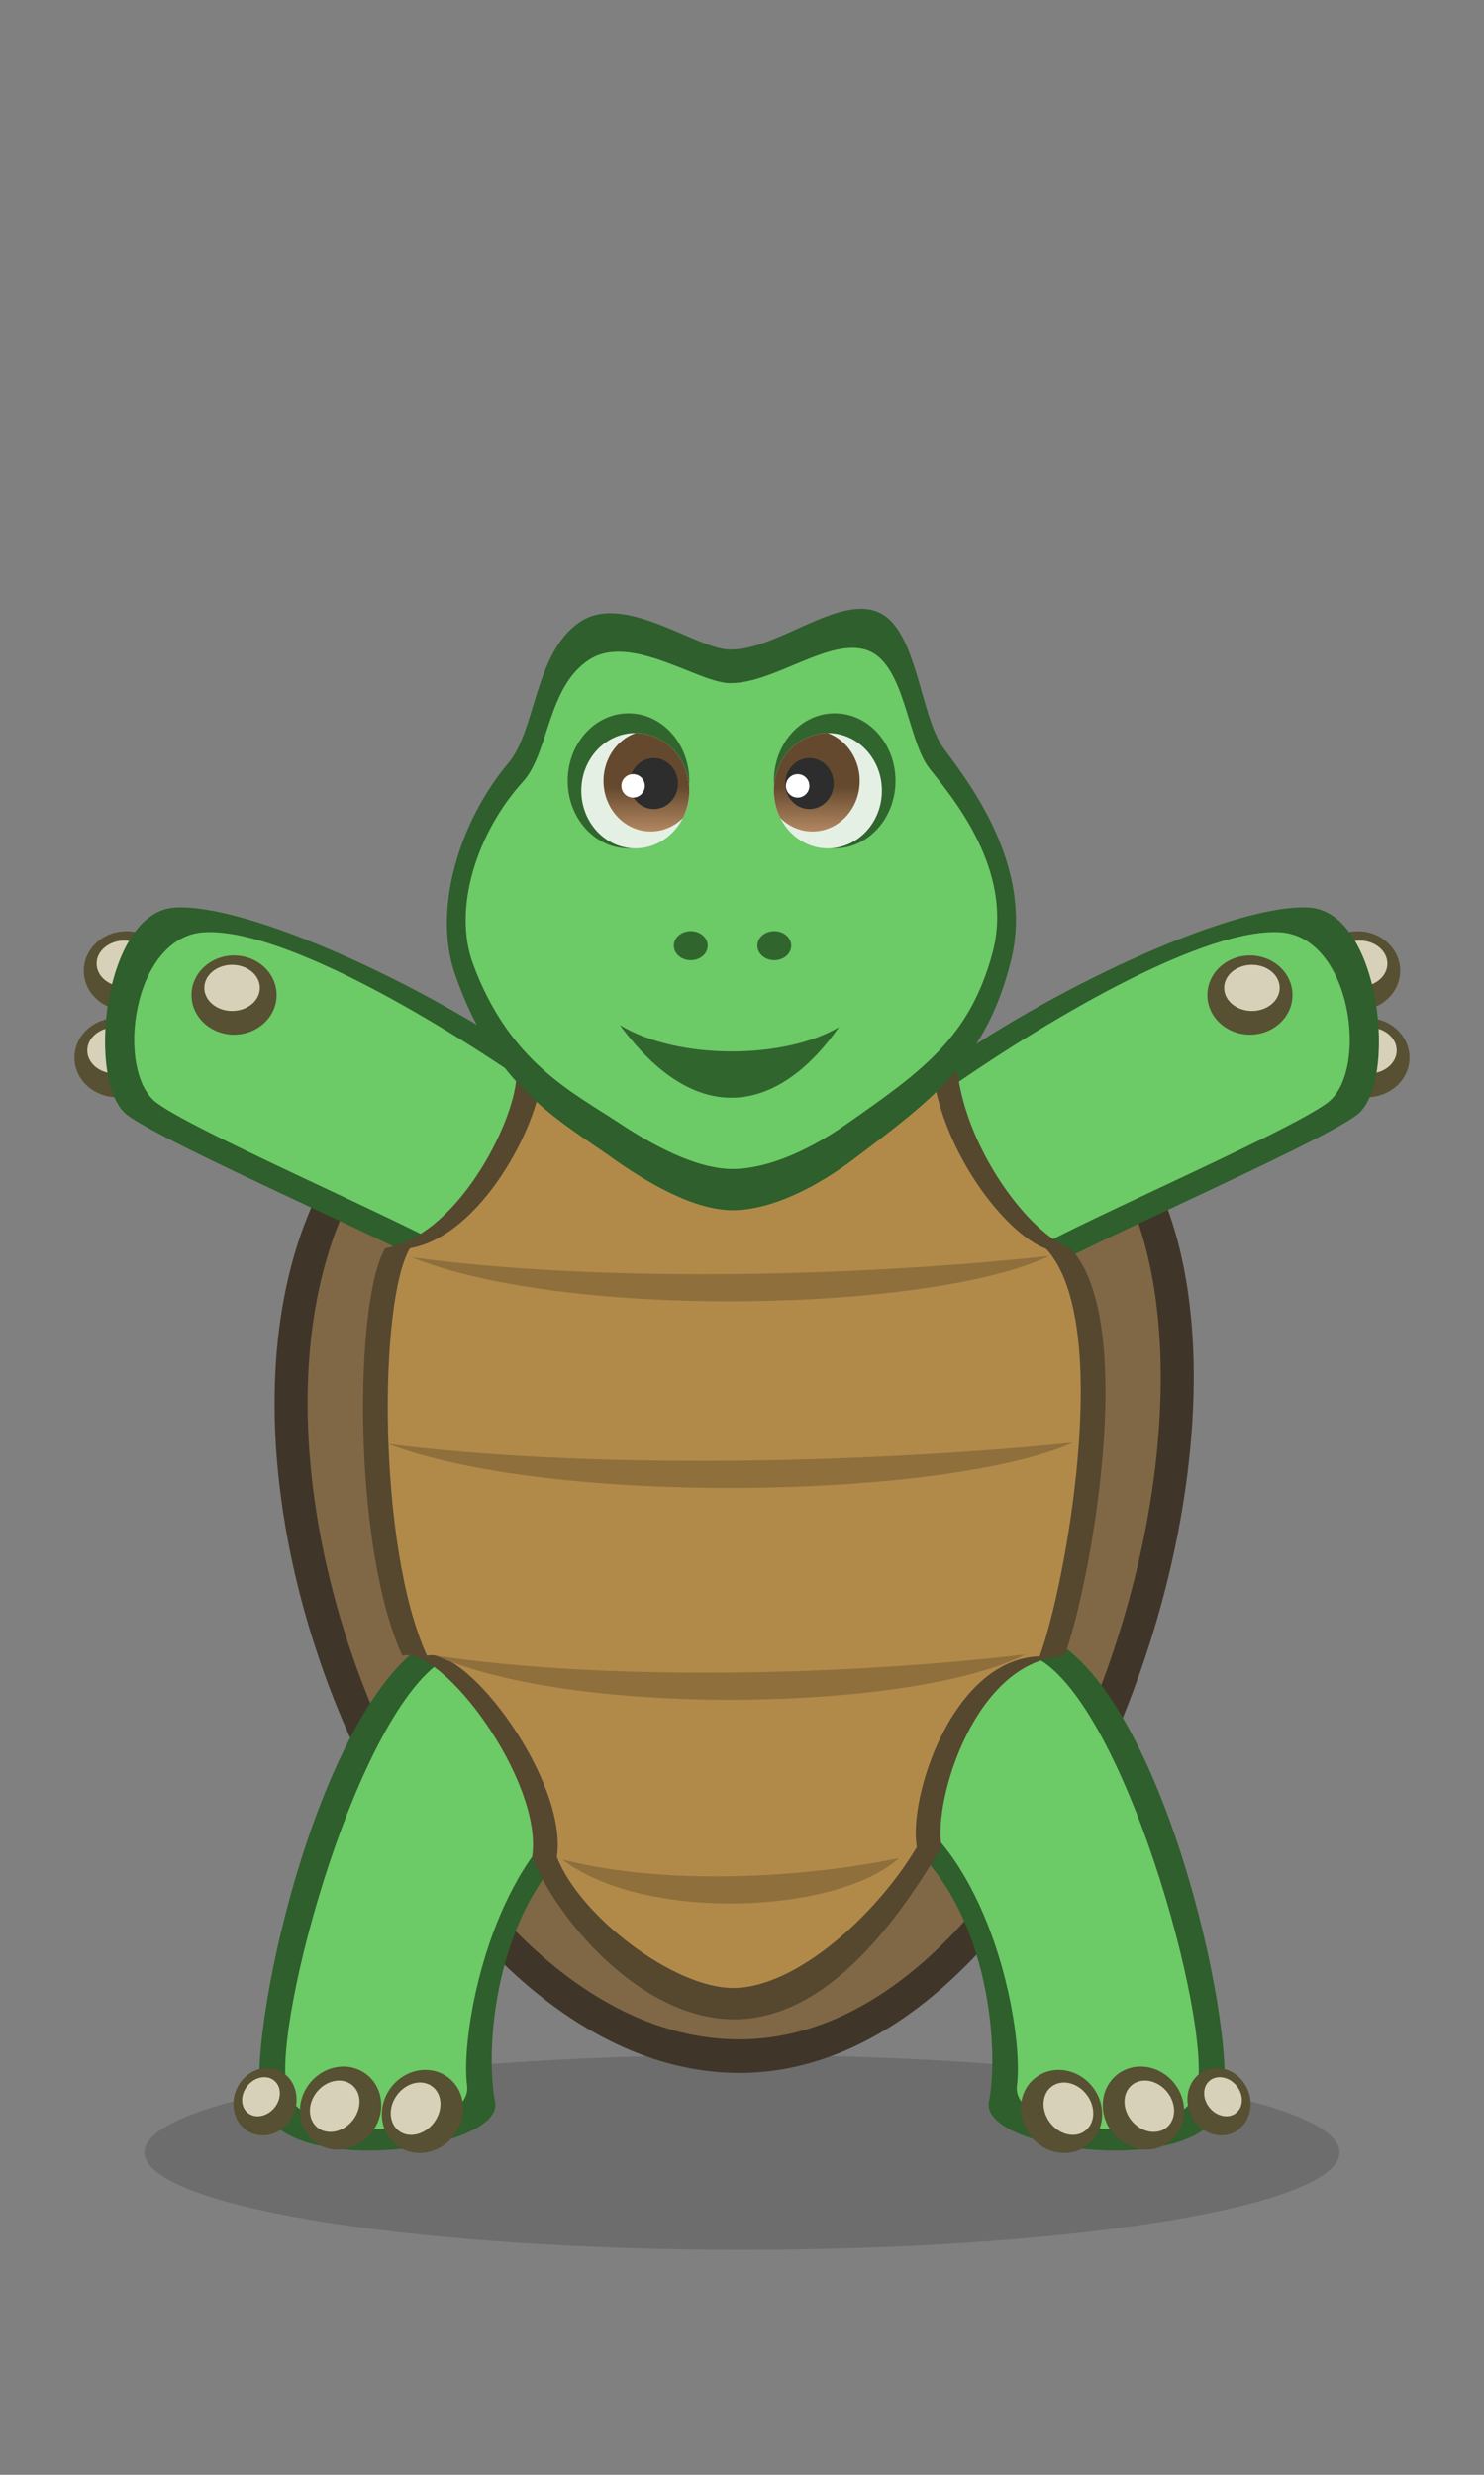 <svg xmlns:dc="http://purl.org/dc/elements/1.1/" xmlns:cc="http://creativecommons.org/ns#" xmlns:rdf="http://www.w3.org/1999/02/22-rdf-syntax-ns#" xmlns="http://www.w3.org/2000/svg" xmlns:xlink="http://www.w3.org/1999/xlink" width="120" height="200" viewBox="0 0 120 200" version="1.1" id="svg8"><rect x="0" y="0" width="120" height="200" fill="#808080" stroke="none"/><defs id="defs2"><linearGradient id="linearGradient958"><stop style="stop-color:#65492e;stop-opacity:1" offset="0" id="stop954"/><stop style="stop-color:#b88c65;stop-opacity:1" offset="1" id="stop956"/></linearGradient><linearGradient xlink:href="#linearGradient958" id="linearGradient960" x1="52.39" y1="73.57" x2="52.39" y2="77.424" gradientUnits="userSpaceOnUse" gradientTransform="translate(-.382 -10)"/><linearGradient xlink:href="#linearGradient958" id="linearGradient1005" gradientUnits="userSpaceOnUse" x1="52.39" y1="73.57" x2="52.39" y2="77.424" gradientTransform="matrix(-1 0 0 1 118.7 -10)"/></defs><g id="layer1" style="display:inline"><ellipse style="display:inline;opacity:.999;fill:#000;fill-opacity:.149;stroke:none;stroke-width:1;stroke-miterlimit:4;stroke-dasharray:none;stroke-opacity:.996" id="path1535" cx="60" cy="173.948" rx="48.32" ry="7.872"/><ellipse style="opacity:.999;fill:#575032;fill-opacity:1;stroke:none;stroke-width:1.5;stroke-opacity:.996" id="path1104-2" cx="9.464" cy="85.472" rx="3.441" ry="3.199"/><ellipse style="opacity:.999;fill:#d7d1ba;fill-opacity:1;stroke:none;stroke-width:1.5;stroke-opacity:.996" id="path1104-6-61" cx="9.304" cy="84.894" rx="2.245" ry="1.864"/><ellipse style="opacity:.999;fill:#575032;fill-opacity:1;stroke:none;stroke-width:1.5;stroke-opacity:.996" id="path1104-0" cx="10.218" cy="78.454" rx="3.441" ry="3.199"/><ellipse style="opacity:.999;fill:#d7d1ba;fill-opacity:1;stroke:none;stroke-width:1.5;stroke-opacity:.996" id="path1104-6-6" cx="10.058" cy="77.875" rx="2.245" ry="1.864"/><use x="0" y="0" xlink:href="#path1104-2" id="use1270" width="100%" height="100%" transform="matrix(-1 0 0 1 120 0)"/><use x="0" y="0" xlink:href="#path1104-6-61" id="use1272" width="100%" height="100%" transform="matrix(-1 0 0 1 120 0)"/><use x="0" y="0" xlink:href="#path1104-0" id="use1274" width="100%" height="100%" transform="matrix(-1 0 0 1 120 0)"/><use x="0" y="0" xlink:href="#path1104-6-6" id="use1276" width="100%" height="100%" transform="matrix(-1 0 0 1 120 0)"/><path style="fill:#3f3629;fill-opacity:1;stroke:none;stroke-width:1px;stroke-linecap:butt;stroke-linejoin:miter;stroke-opacity:1" d="M89.538 89.84c17.926 17.403-1.006 77.684-29.738 77.684-27.787 0-49.49-54.713-30.317-76.893 12.94-14.97 50.474-9.81 60.055-.79z" id="path1060-9"/><path style="fill:#806846;fill-opacity:1;stroke:none;stroke-width:1px;stroke-linecap:butt;stroke-linejoin:miter;stroke-opacity:1" d="M87.372 90.951c16.639 16.546-.934 73.86-27.603 73.86-25.792 0-45.936-52.02-28.14-73.108 12.011-14.233 46.85-9.327 55.743-.752z" id="path1060"/><use x="0" y="0" xlink:href="#path1082-3" id="use1280" width="100%" height="100%" transform="matrix(-1 0 0 1 120 0)"/><use x="0" y="0" xlink:href="#path1082" id="use1282" width="100%" height="100%" transform="matrix(-1 0 0 1 120 0)"/><use x="0" y="0" xlink:href="#path1162-8" id="use1278" width="100%" height="100%" transform="matrix(-1 0 0 1 120 0)"/><path style="fill:#2e5f2c;fill-opacity:1;stroke:none;stroke-width:1px;stroke-linecap:butt;stroke-linejoin:miter;stroke-opacity:1" d="M46.106 149.328c-5.998 5.554-6.931 16.048-6.074 20.543.746 3.916-16.937 6.26-18.829.332-1.506-4.719 4.235-32.057 13.487-37.601 7.387-4.427 11.8 13.861 11.416 16.726z" id="path1162-8"/><path style="fill:#2e5f2c;fill-opacity:1;stroke:none;stroke-width:1px;stroke-linecap:butt;stroke-linejoin:miter;stroke-opacity:1" d="M43.584 86.064c-9.452-6.618-23.601-13.07-29.442-12.72-5.84.352-7.196 14.252-3.856 16.766 3.341 2.513 24.388 11.543 26.758 13.392 2.37 1.85 9.707-13.431 6.54-17.438z" id="path1082-3"/><path style="fill:#6cca67;fill-opacity:1;stroke:none;stroke-width:1px;stroke-linecap:butt;stroke-linejoin:miter;stroke-opacity:1" d="M43.709 88.28C34.256 81.66 22.342 74.99 16.5 75.34c-5.84.352-7.196 11.256-3.856 13.77 3.341 2.513 22.474 10.673 24.843 12.523 2.37 1.85 9.388-9.346 6.22-13.353z" id="path1082"/><path style="fill:#6cca67;fill-opacity:1;stroke:none;stroke-width:1px;stroke-linecap:butt;stroke-linejoin:miter;stroke-opacity:1" d="M45.292 147.44c-5.998 5.553-8.037 17.145-7.522 21.098.516 3.954-12.48 5.028-14.414.8-1.828-3.992 5.19-30.581 12.484-35.16 7.294-4.578 9.837 10.396 9.452 13.261z" id="path1162"/><use x="0" y="0" xlink:href="#path1162" id="use1284" width="100%" height="100%" transform="matrix(-1 0 0 1 120 0)"/><path style="fill:#56472f;fill-opacity:1;stroke:none;stroke-width:1px;stroke-linecap:butt;stroke-linejoin:miter;stroke-opacity:1" d="M77.454 86.872c.856 6.16 5.667 12.72 9.148 14.062 5.546 6.006 1.449 27.692-.542 32.92-7.12.244-10.64 11.547-9.919 15.413-3.275 5.495-9.06 13.928-16.767 13.923-7.706-.005-14.494-8.345-16.344-13.123.917-6.067-7.196-17.004-10.504-16.272-4.018-8.8-3.915-28.654-1.377-32.915 5.802-1.03 10.358-10 10.602-13.734 5.363-4.48 32.986-3.539 35.703-.274z" id="path1038-0"/><use x="0" y="0" xlink:href="#path1104" id="use1286" width="100%" height="100%" transform="matrix(-1 0 0 1 120 0)"/><path style="fill:#b18a4a;fill-opacity:1;stroke:none;stroke-width:1px;stroke-linecap:butt;stroke-linejoin:miter;stroke-opacity:1" d="M75.454 86.872c.856 6.16 5.667 12.72 9.148 14.062 5.546 6.006 1.449 27.692-.542 32.92-7.12.244-10.64 11.547-9.919 15.413-3.275 5.495-9.786 11.391-14.859 11.391-4.809 0-12.402-5.813-14.252-10.59.917-6.068-7.196-17.005-10.504-16.273-4.018-8.8-3.915-28.654-1.377-32.915 5.802-1.03 10.358-10 10.602-13.734 5.363-4.48 28.986-3.539 31.703-.274z" id="path1038"/><use x="0" y="0" xlink:href="#path1104-6" id="use1288" width="100%" height="100%" transform="matrix(-1 0 0 1 120 0)"/><path style="fill:#2e5f2c;fill-opacity:1;stroke:none;stroke-width:1px;stroke-linecap:butt;stroke-linejoin:miter;stroke-opacity:1" d="M59.178 52.491c3.776-.054 8.571-4.357 11.793-3.04 3.222 1.318 3.39 8.383 5.34 11.03 1.95 2.647 7.349 9.506 5.437 17.159-1.976 7.906-6.047 11.017-12.76 16.064-2.823 2.121-6.378 4.002-9.545 4.097-3.278.098-7.295-2.338-10.05-4.306-4.038-2.883-9.463-5.64-12.613-14.798-1.81-5.261.39-12.349 4.317-17.016 2.293-2.724 2.08-8.823 5.74-11.38 3.661-2.559 9.684 2.363 12.341 2.19z" id="path863-3"/><use x="0" y="0" xlink:href="#path1104-7" id="use1290" width="100%" height="100%" transform="matrix(-1 0 0 1 120 0)"/><path style="fill:#6cca67;fill-opacity:1;stroke:none;stroke-width:1px;stroke-linecap:butt;stroke-linejoin:miter;stroke-opacity:1" d="M59.176 55.206c3.527-.047 8.006-3.776 11.015-2.634 3.01 1.142 3.167 7.264 4.988 9.558 1.822 2.294 6.865 8.237 5.078 14.87-1.845 6.85-5.647 9.546-11.919 13.92-2.636 1.838-5.956 3.468-8.914 3.55-3.062.085-6.814-2.026-9.388-3.731-3.771-2.499-8.839-4.888-11.782-12.823-1.69-4.56.365-10.702 4.033-14.746 2.142-2.361 1.943-7.646 5.362-9.863 3.42-2.217 9.045 2.048 11.527 1.9z" id="path863"/><ellipse style="opacity:.999;fill:#31652e;fill-opacity:1;stroke:none;stroke-width:1.5;stroke-opacity:.996" id="path909-6" cx="50.822" cy="63.104" rx="4.916" ry="5.457"/><ellipse style="opacity:.999;fill:#e5f0e5;fill-opacity:1;stroke:none;stroke-width:1.5;stroke-opacity:.996" id="path909" cx="51.372" cy="63.9" rx="4.366" ry="4.661"/><path id="path931" style="opacity:.999;fill:url(#linearGradient960);fill-opacity:1;stroke:none;stroke-width:1.5;stroke-opacity:.996" d="M51.4 59.238a3.819 4.087 0 0 0-2.598 3.871 3.819 4.087 0 0 0 3.818 4.088 3.819 4.087 0 0 0 2.6-1.095 4.366 4.661 0 0 0 .517-2.202 4.366 4.661 0 0 0-4.337-4.662z"/><ellipse style="opacity:.999;fill:#2d2d2d;fill-opacity:1;stroke:none;stroke-width:1.5;stroke-opacity:.996" id="path962" cx="52.866" cy="63.323" rx="1.958" ry="2.061"/><ellipse style="opacity:.999;fill:#fff;fill-opacity:1;stroke:none;stroke-width:1.5;stroke-opacity:.996" id="path964" cx="51.194" cy="63.51" rx="0.948" ry="0.948"/><ellipse style="opacity:.999;fill:#31652e;fill-opacity:1;stroke:none;stroke-width:1.5;stroke-opacity:.996" id="path909-6-5" cx="-67.497" cy="63.104" rx="4.916" ry="5.457" transform="scale(-1 1)"/><ellipse style="opacity:.999;fill:#e5f0e5;fill-opacity:1;stroke:none;stroke-width:1.5;stroke-opacity:.996" id="path909-62" cx="-66.947" cy="63.9" rx="4.366" ry="4.661" transform="scale(-1 1)"/><path id="path931-9" style="opacity:.999;fill:url(#linearGradient1005);fill-opacity:1;stroke:none;stroke-width:1.5;stroke-opacity:.996" d="M66.919 59.238a3.819 4.087 0 0 1 2.598 3.871 3.819 4.087 0 0 1-3.819 4.088 3.819 4.087 0 0 1-2.6-1.095 4.366 4.661 0 0 1-.517-2.202 4.366 4.661 0 0 1 4.338-4.662z"/><ellipse style="opacity:.999;fill:#2d2d2d;fill-opacity:1;stroke:none;stroke-width:1.5;stroke-opacity:.996" id="path962-1" cx="-65.453" cy="63.323" rx="1.958" ry="2.061" transform="scale(-1 1)"/><ellipse style="opacity:.999;fill:#fff;fill-opacity:1;stroke:none;stroke-width:1.5;stroke-opacity:.996" id="path964-2" cx="-64.5" cy="63.51" rx="0.948" ry="0.948" transform="scale(-1 1)"/><ellipse style="opacity:.999;fill:#31652e;fill-opacity:1;stroke:none;stroke-width:1.5;stroke-opacity:.996" id="path1012" cx="55.858" cy="76.424" rx="1.37" ry="1.177"/><ellipse style="opacity:.999;fill:#31652e;fill-opacity:1;stroke:none;stroke-width:1.5;stroke-opacity:.996" id="path1012-7" cx="62.611" cy="76.424" rx="1.37" ry="1.177"/><path style="fill:#31652e;fill-opacity:1;stroke:none;stroke-width:1px;stroke-linecap:butt;stroke-linejoin:miter;stroke-opacity:1" d="M50.118 82.84c4.745 2.87 13.36 2.76 17.72.167-4.422 6.338-11.048 8.848-17.72-.168z" id="path1034"/><ellipse style="opacity:.999;fill:#575032;fill-opacity:1;stroke:none;stroke-width:1.5;stroke-opacity:.996" id="path1104" cx="18.927" cy="80.416" rx="3.441" ry="3.199"/><ellipse style="opacity:.999;fill:#d7d1ba;fill-opacity:1;stroke:none;stroke-width:1.5;stroke-opacity:.996" id="path1104-6" cx="18.767" cy="79.837" rx="2.245" ry="1.864"/><ellipse style="opacity:.999;fill:#575032;fill-opacity:1;stroke:none;stroke-width:1.5;stroke-opacity:.996" id="path1104-7" cx="-115.732" cy="129.96" rx="3.441" ry="3.199" transform="rotate(-53.008)"/><ellipse style="opacity:.999;fill:#d7d1ba;fill-opacity:1;stroke:none;stroke-width:1.5;stroke-opacity:.996" id="path1104-6-9" cx="-115.892" cy="129.381" rx="2.245" ry="1.864" transform="rotate(-53.008)"/><ellipse style="opacity:.999;fill:#575032;fill-opacity:1;stroke:none;stroke-width:1.5;stroke-opacity:.996" id="path1104-7-2" cx="-119.505" cy="124.505" rx="3.441" ry="3.199" transform="rotate(-53.008)"/><ellipse style="opacity:.999;fill:#d7d1ba;fill-opacity:1;stroke:none;stroke-width:1.5;stroke-opacity:.996" id="path1104-6-9-0" cx="-120.733" cy="124.964" rx="2.215" ry="1.848" transform="matrix(.608 -.794 .804 .595 0 0)"/><ellipse style="opacity:.999;fill:#575032;fill-opacity:1;stroke:none;stroke-width:1.501;stroke-opacity:.996" id="path1104-7-23" cx="-120.291" cy="116.79" rx="2.75" ry="2.526" transform="matrix(.585 -.811 .786 .619 0 0)"/><ellipse style="opacity:.999;fill:#d7d1ba;fill-opacity:1;stroke:none;stroke-width:1.5;stroke-opacity:.996" id="path1104-6-9-7" cx="-123.662" cy="119.764" rx="1.686" ry="1.406" transform="matrix(.608 -.794 .804 .595 0 0)"/><use x="0" y="0" xlink:href="#path1104-6-9" id="use1292" width="100%" height="100%" transform="matrix(-1 0 0 1 120 0)"/><use x="0" y="0" xlink:href="#path1104-7-2" id="use1294" width="100%" height="100%" transform="matrix(-1 0 0 1 120 0)"/><use x="0" y="0" xlink:href="#path1104-6-9-0" id="use1296" width="100%" height="100%" transform="matrix(-1 0 0 1 120 0)"/><use x="0" y="0" xlink:href="#path1104-7-23" id="use1298" width="100%" height="100%" transform="matrix(-1 0 0 1 120 0)"/><use x="0" y="0" xlink:href="#path1104-6-9-7" id="use1300" width="100%" height="100%" transform="matrix(-1 0 0 1 120 0)"/><path style="fill:#8f6f3b;fill-opacity:1;stroke:none;stroke-width:1px;stroke-linecap:butt;stroke-linejoin:miter;stroke-opacity:1" d="M33.28 101.602c14.835 2.038 35.366 1.645 51.57-.104-9.478 4.53-39.03 5.198-51.57.104z" id="path1302"/><path style="fill:#8f6f3b;fill-opacity:1;stroke:none;stroke-width:1px;stroke-linecap:butt;stroke-linejoin:miter;stroke-opacity:1" d="M35.252 133.804c13.71 2.039 32.683 1.645 47.657-.103-8.759 4.53-36.07 5.197-47.657.103z" id="path1302-5"/><path style="fill:#8f6f3b;fill-opacity:1;stroke:none;stroke-width:1px;stroke-linecap:butt;stroke-linejoin:miter;stroke-opacity:1" d="M45.46 150.266c7.836 2.039 18.682 1.645 27.241-.103-5.006 4.53-20.618 5.197-27.241.103z" id="path1302-5-9"/><path style="fill:#8f6f3b;fill-opacity:1;stroke:none;stroke-width:1px;stroke-linecap:butt;stroke-linejoin:miter;stroke-opacity:1" d="M31.363 116.686c15.938 2.039 37.996 1.646 55.404-.103-10.182 4.53-41.933 5.198-55.404.103z" id="path1302-2"/></g></svg>